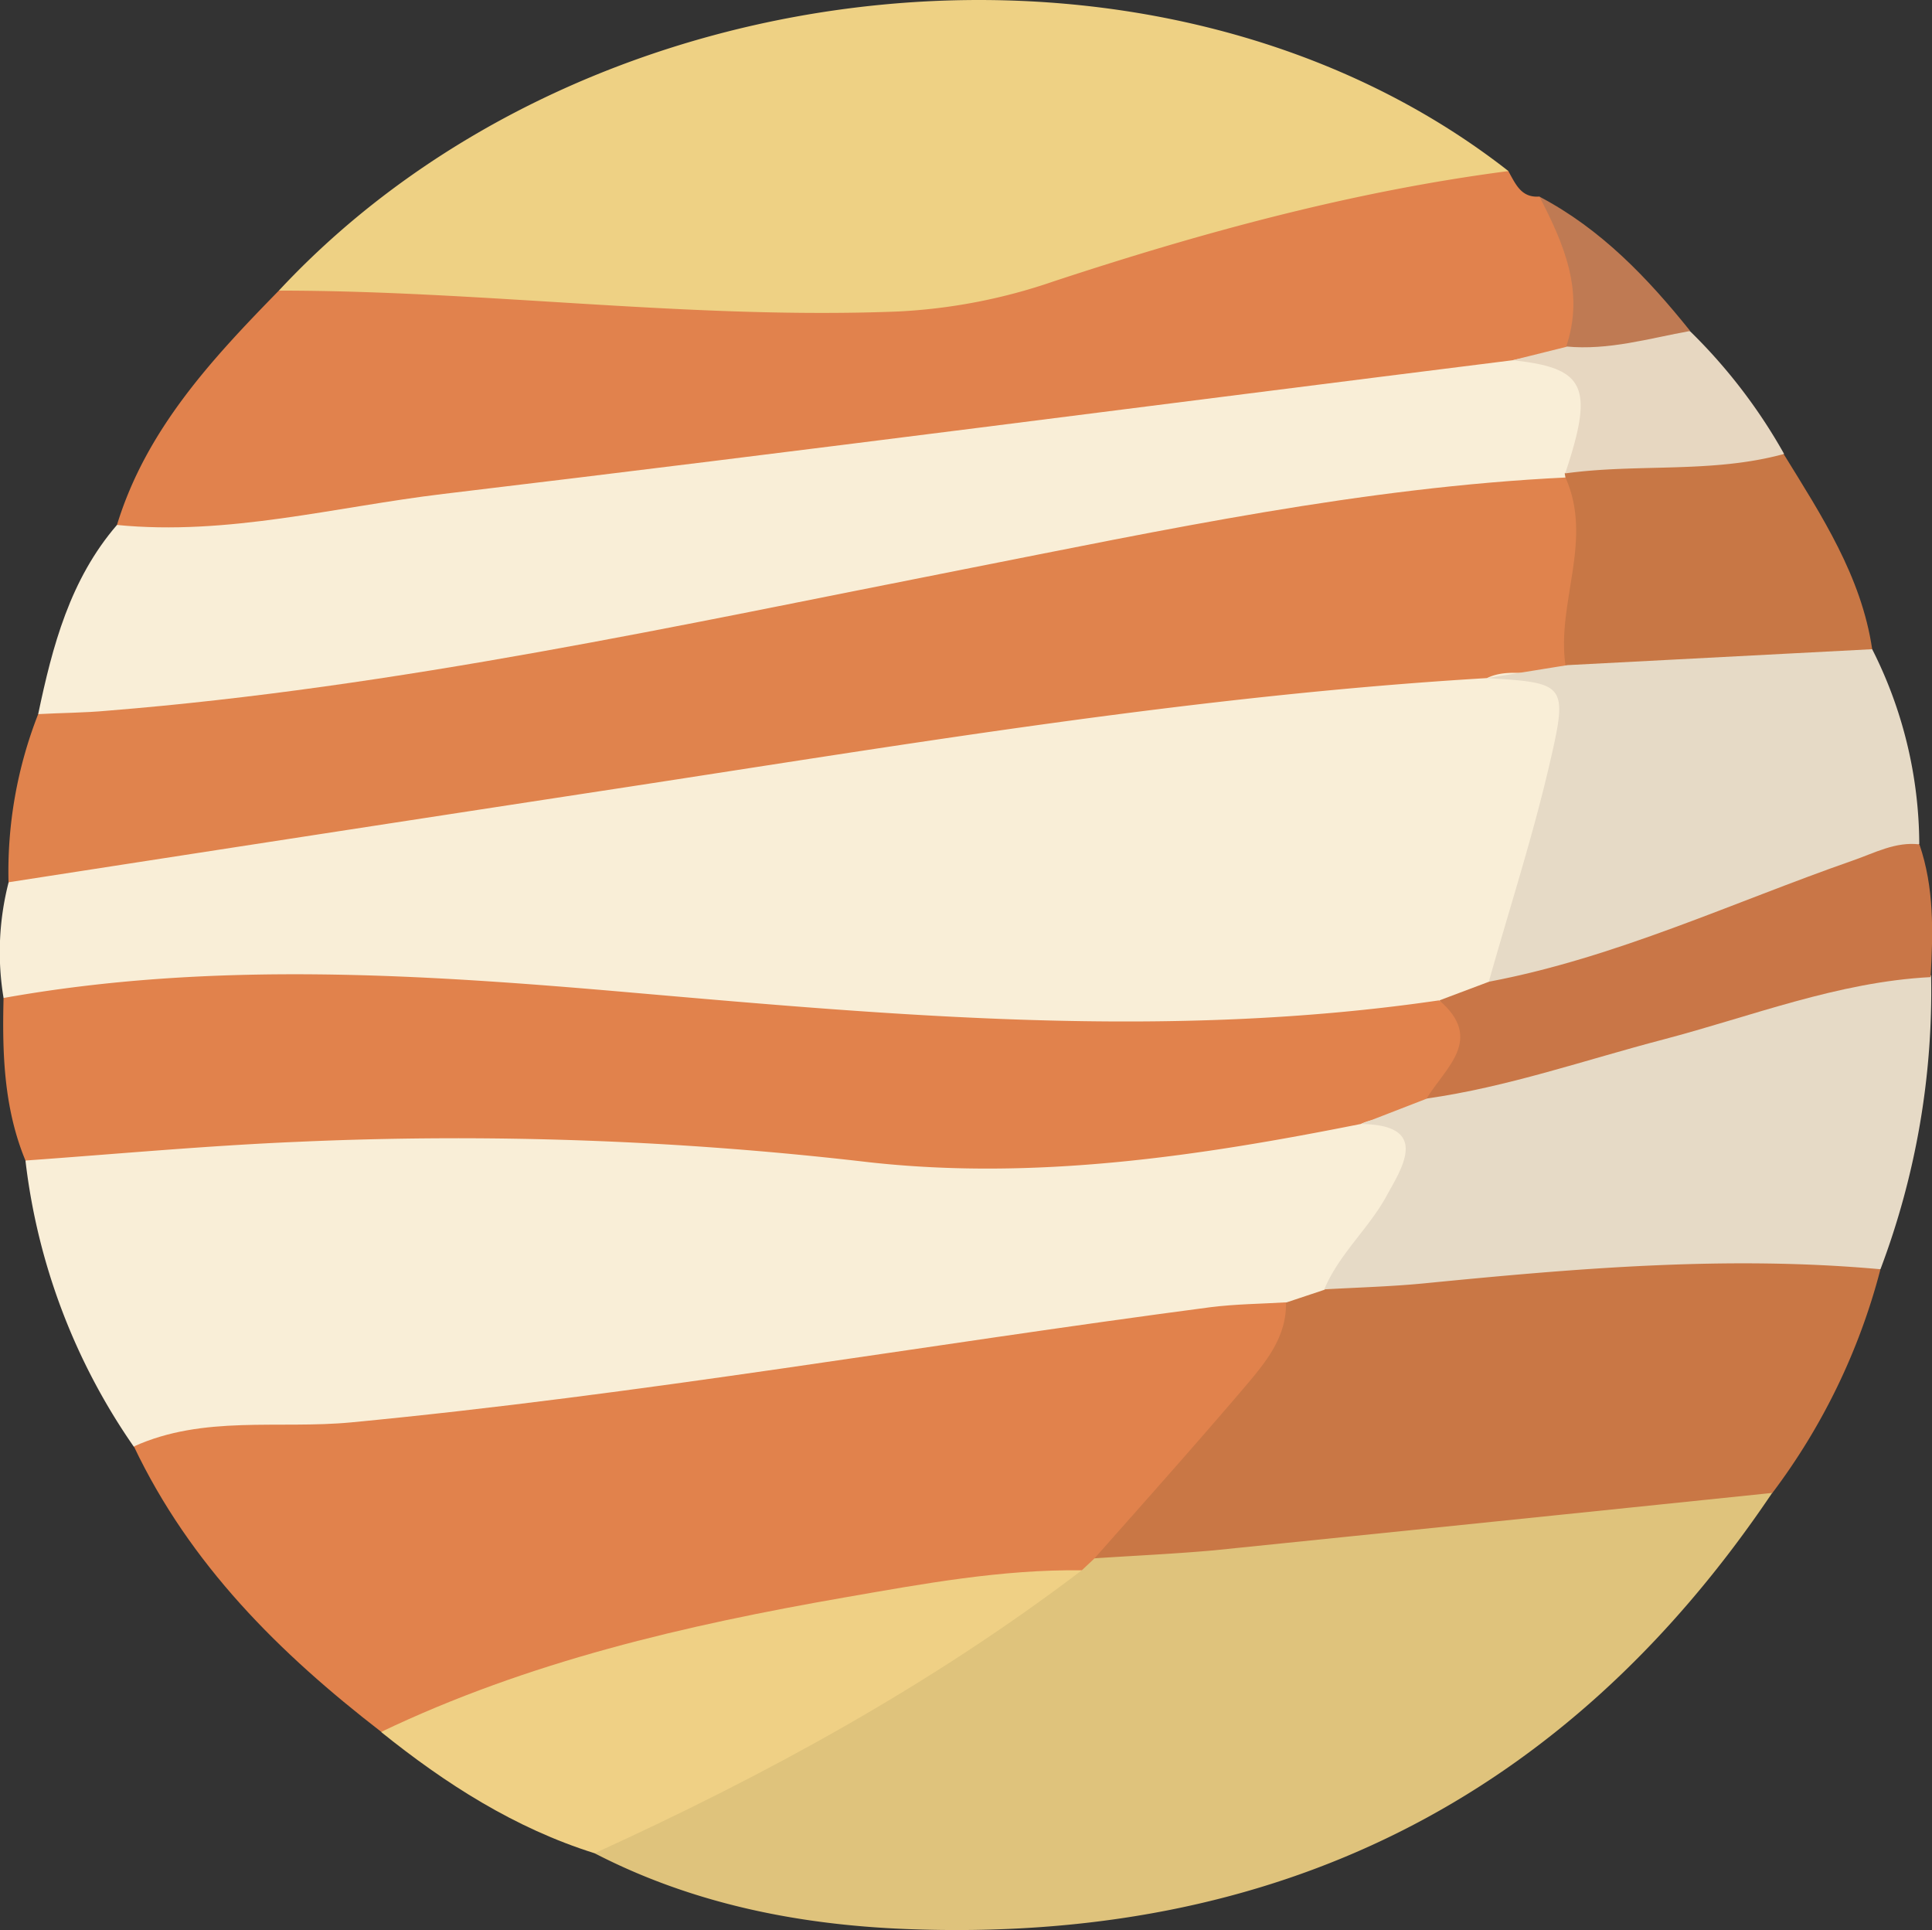 <svg xmlns="http://www.w3.org/2000/svg" viewBox="0 0 151.8 151.62"><rect x="0" y="0" width="151.8" height="151.62" fill="#333333" stroke="none"/><defs><style>.cls-1{fill:#f9eed7;}.cls-2{fill:#dfc37c;}.cls-3{fill:#e0834d;}.cls-4{fill:#e1824c;}.cls-5{fill:#eed184;}.cls-6{fill:#e1824d;}.cls-7{fill:#c97745;}.cls-8{fill:#e6dac6;}.cls-9{fill:#efd085;}.cls-10{fill:#c97647;}.cls-11{fill:#c87745;}.cls-12{fill:#e7d7c1;}.cls-13{fill:#bf7a53;}</style></defs><title>Asset 5</title><g id="Layer_2" data-name="Layer 2"><g id="Layer_1-2" data-name="Layer 1"><path class="cls-1" d="M.28,78.4a22,22,0,0,1,.4-9.1c2.85-3.58,7.19-3.27,11-3.82C29,63,46.11,59.71,63.39,57.27,81.16,54.77,98.91,52,116.86,51c7.55,1.5,8.71,3,7,10.37-1.38,5.76-2.82,11.57-5.9,16.77-1.21,1.69-3.27,1.67-4.93,2.46a173.87,173.87,0,0,1-39.16,1.56c-10.91-.75-21.81-1.58-32.7-2.58a197.62,197.62,0,0,0-35.25,0C4,79.75,1.83,80.22.28,78.4Z"/><path class="cls-1" d="M10.52,113.66A49.36,49.36,0,0,1,2,91.17c1.54-2.06,3.86-2.62,6.17-2.8,15.58-1.19,31.16-2,46.79-.44C72,89.64,89.13,90.1,106,86.17c6.32,1.51,7.66,4.91,4,10.25-1.52,2.18-3.71,3.8-5.2,6a6.43,6.43,0,0,1-4.16,1.49c-20.62,3.24-41.23,6.51-62,8.75-6.91.75-13.76,2.11-20.77,1.93A29,29,0,0,1,10.52,113.66Z"/><path class="cls-2" d="M139.27,117.24c-16.27,24.21-39.12,35.46-68.12,34.3-8.5-.34-16.78-2-24.43-5.95.84-3.69,4.22-4.54,7-5.8,10.89-5,20.93-11.43,30.73-18.28a4.4,4.4,0,0,1,2.4-.62c15.22-2.54,30.62-3.4,45.91-5.32C135,115.29,137.73,114.18,139.27,117.24Z"/><path class="cls-3" d="M116.83,53.27C94,54.63,71.54,58.42,49,61.87Q24.85,65.56.67,69.31A33.85,33.85,0,0,1,3,56.1a10.26,10.26,0,0,1,5.8-2.67C40.19,51,70.55,42.59,101.52,37.64c4.75-.76,9.51-1.5,14.27-2.18,2.58-.36,5.35-.65,7.66,1.24,4.49,5.11,2.4,10.34.26,15.56C121.57,53.69,119,52.21,116.83,53.27Z"/><path class="cls-4" d="M86,122.42l-1,.94c-12.56,4.72-26.18,4.88-38.9,9-5.23,1.7-10.24,4.83-16.16,3.68-8-6.18-15-13.12-19.42-22.41,5.47-2.48,11.39-1.35,17.07-1.89,22.63-2.16,45-6.09,67.53-9.05,2-.25,3.95-.26,5.93-.38,1.83,1.75,1.2,3.69.09,5.36C97.17,113.68,93.21,119.73,86,122.42Z"/><path class="cls-5" d="M21.91,22.83C46.3-3.35,91.47-7.74,118.52,13.44a5.16,5.16,0,0,1-3.83,2.9c-12.46,1.46-24,6.5-36.16,9.15C68.35,27.71,58,27,47.74,26.21c-7-.51-14-.17-20.89-1C24.86,25,22.79,25.22,21.91,22.83Z"/><path class="cls-6" d="M21.91,22.83c16.24,0,32.41,2.28,48.66,1.64a44.11,44.11,0,0,0,12.2-2.36c11.68-3.85,23.51-7.08,35.74-8.67.57,1,1,2.12,2.45,2,5.65,6.58,5.83,7.68,2.15,12.92a12.14,12.14,0,0,1-4.69,2C99,32.69,79.66,35.68,60.24,38.05,45.92,39.8,31.62,41.63,17.3,43.38c-2.77.34-6.1,1.15-8.11-2.14C11.48,33.76,16.62,28.24,21.91,22.83Z"/><path class="cls-1" d="M9.19,41.24c8.71.86,17.13-1.42,25.66-2.44,28-3.34,56-7,84-10.5,2.36-.43,5-1.48,6.47,1.39,1.31,2.64,1.25,5.39-1.35,7.5l-.92.32c-16,.77-31.61,4.12-47.25,7.2C53.46,49.1,31.21,54,8.46,55.83,6.64,56,4.81,56,3,56.1,4.12,50.76,5.5,45.52,9.19,41.24Z"/><path class="cls-4" d="M106.91,88.3c-12.77,2.55-25.62,4.45-38.66,3a279,279,0,0,0-44.86-1.6C16.25,90,9.13,90.66,2,91.17.3,87.06.17,82.74.28,78.4c16.36-2.93,32.78-1.87,49.17-.44,21.19,1.85,42.36,3.74,63.6.63,4.44,2.22,4.31,4.06-.58,8.72C110.67,88,108.68,87.48,106.91,88.3Z"/><path class="cls-7" d="M86,122.42c4-4.52,8-9,11.92-13.6,1.56-1.85,3.18-3.81,3.12-6.49l3-1c6.2-4.08,13.45-3,20.26-3.93,5.89-.76,11.92-.28,17.89-.15,2.19.05,4.36.19,5.55,2.5a50.06,50.06,0,0,1-8.48,17.53q-21.93,2.27-43.86,4.51C92.28,122.07,89.14,122.21,86,122.42Z"/><path class="cls-8" d="M147.75,99.71c-12-1.09-23.87-.07-35.77,1.1-2.63.26-5.29.33-7.93.48,1.16-2.78,3.52-4.8,4.91-7.37,1.15-2.11,3.48-5.55-2-5.62l5.16-2c5.39-4.29,12.17-4.92,18.41-7,4.4-1.44,8.92-2.49,13.4-3.64,2.55-.65,5.55-1.82,7.8,1A61.81,61.81,0,0,1,147.75,99.71Z"/><path class="cls-8" d="M116.83,53.27l6.21-1A28.37,28.37,0,0,1,147.1,51a34.13,34.13,0,0,1,3.7,15.29,9.56,9.56,0,0,1-4.72,3.45c-7.29,2.6-14.41,5.69-21.83,7.94-2.41.73-5,2-7.26-.6,1.61-5.71,3.45-11.37,4.78-17.14C123.22,53.7,123,53.65,116.83,53.27Z"/><path class="cls-9" d="M29.94,136.06c11.56-5.53,23.92-8.39,36.44-10.57,6.15-1.07,12.32-2.21,18.62-2.13-11.84,9-24.79,16.08-38.28,22.23C40.44,143.62,35,140.13,29.94,136.06Z"/><path class="cls-10" d="M117,77.12c10-1.9,19.1-6.21,28.58-9.52,1.71-.59,3.33-1.49,5.23-1.27,1.17,3.4,1.08,6.91.88,10.43-7.3.38-14.06,3.08-21,4.9-6.19,1.62-12.24,3.74-18.6,4.64,1.47-2.43,4.55-4.65,1-7.71Z"/><path class="cls-11" d="M147.1,51,123,52.26c-.71-4.92,2.21-9.83,0-14.75l-.06-.32c5.42-4,11.23-3.67,17.2-1.53C143.12,40.5,146.25,45.26,147.1,51Z"/><path class="cls-12" d="M140.18,35.66c-5.64,1.55-11.49.74-17.2,1.53,2.28-6.82,1.6-8.29-4.14-8.89l4.22-1.05c3-2.51,6.19-3.29,9.74-1.22A42.66,42.66,0,0,1,140.18,35.66Z"/><path class="cls-13" d="M132.8,26c-3.22.58-6.4,1.54-9.74,1.22,1.47-4.31-.19-8.06-2.1-11.77C125.81,18,129.46,21.84,132.8,26Z"/></g></g></svg>